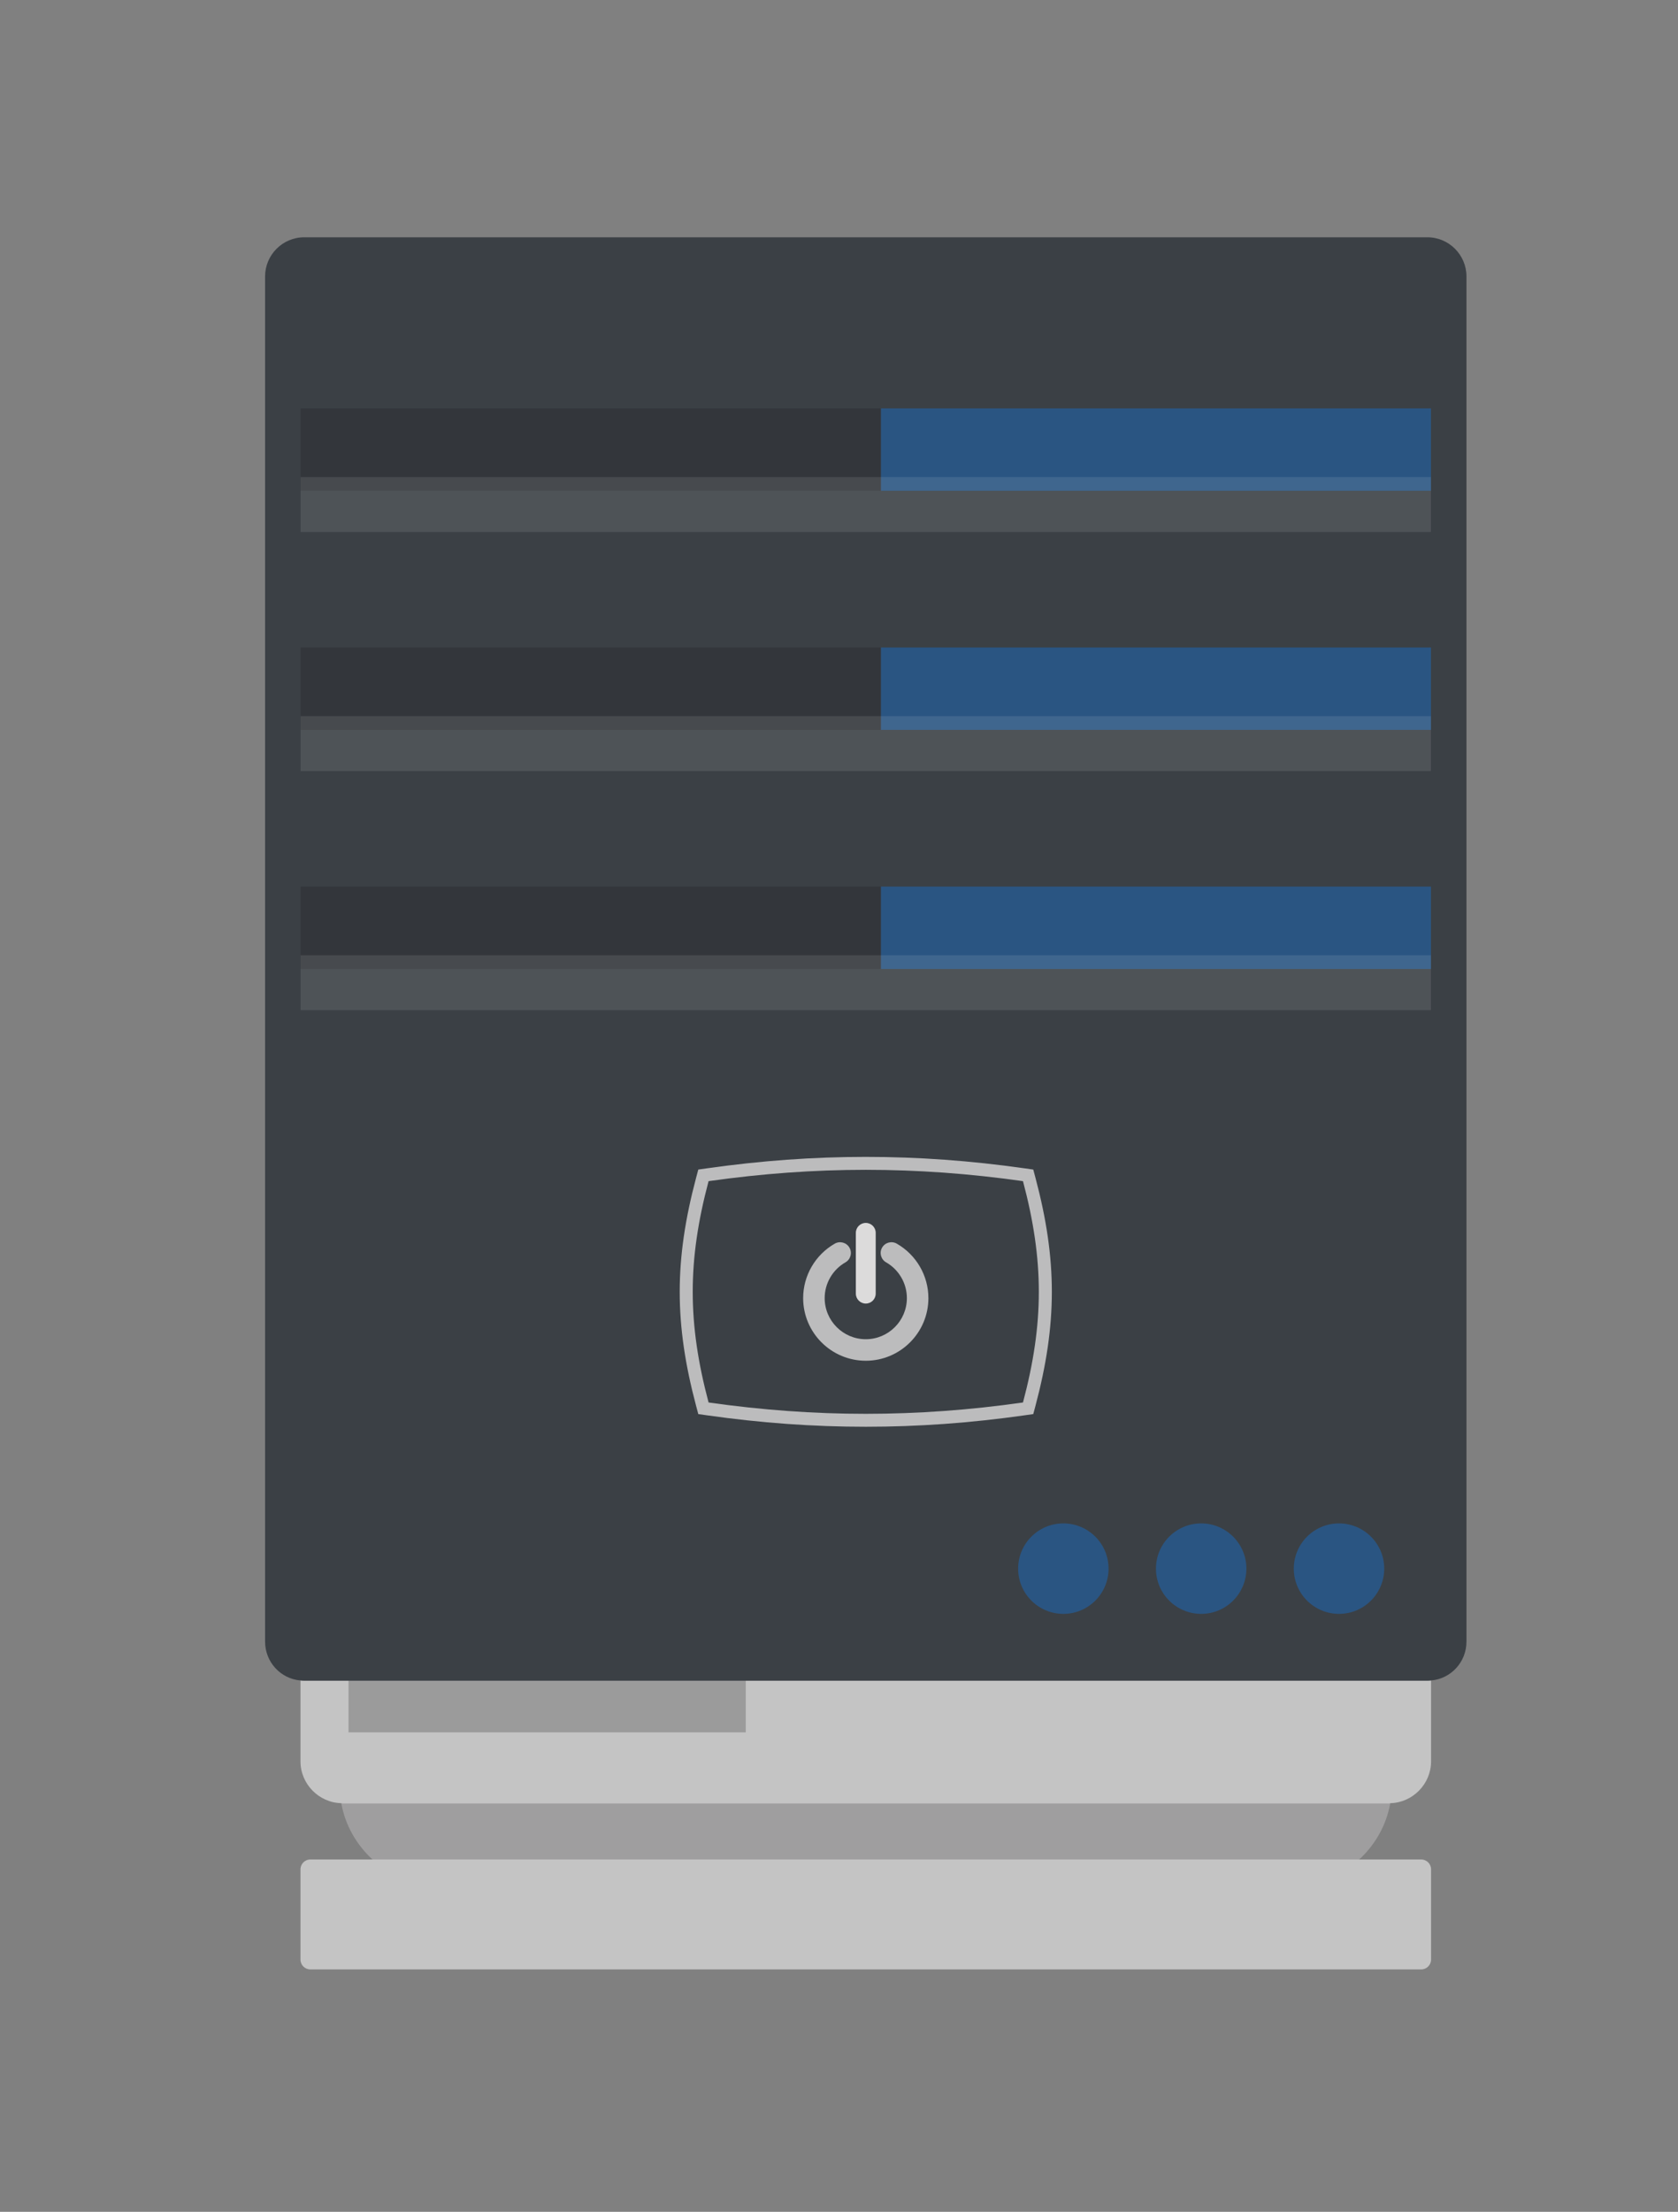 <?xml version="1.0" encoding="UTF-8" standalone="no"?>
<!-- Uploaded to: SVG Repo, www.svgrepo.com, Generator: SVG Repo Mixer Tools -->

<svg
   version="1.1"
   id="_x34_"
   viewBox="0 0 424.288 559"
   xml:space="preserve"
   sodipodi:docname="server-svgrepo-com.svg"
   width="424.288"
   height="559"
   inkscape:export-filename="server-svgrepo-com.png"
   inkscape:export-xdpi="37.5"
   inkscape:export-ydpi="37.5"
   inkscape:version="1.3 (0e150ed6c4, 2023-07-21)"
   xmlns:inkscape="http://www.inkscape.org/namespaces/inkscape"
   xmlns:sodipodi="http://sodipodi.sourceforge.net/DTD/sodipodi-0.dtd"
   xmlns="http://www.w3.org/2000/svg"
   xmlns:svg="http://www.w3.org/2000/svg"><rect x="0" y="0" width="424.288" height="559" fill="#808080" stroke="none"/><defs
   id="defs15" /><sodipodi:namedview
   id="namedview15"
   pagecolor="#ffffff"
   bordercolor="#000000"
   borderopacity="0.25"
   inkscape:showpageshadow="2"
   inkscape:pageopacity="0.0"
   inkscape:pagecheckerboard="0"
   inkscape:deskcolor="#d1d1d1"
   inkscape:zoom="1.1338568"
   inkscape:cx="98.336935"
   inkscape:cy="281.78162"
   inkscape:window-width="1920"
   inkscape:window-height="1017"
   inkscape:window-x="-8"
   inkscape:window-y="-8"
   inkscape:window-maximized="1"
   inkscape:current-layer="_x34_" />&#10;<g
   id="g15"
   inkscape:export-filename="server-svgrepo-com.png"
   inkscape:export-xdpi="37.5"
   inkscape:export-ydpi="37.5"
   transform="matrix(0.855,0,0,0.855,67.028,59.972)">&#10;	<path
   style="fill:#9f9e9f"
   d="m 333.337,457.194 c 0,1.963 -0.218,3.853 -0.582,5.67 -1.09,6.178 -4.143,11.702 -8.431,15.919 -0.218,0.217 -0.509,0.508 -0.8,0.726 -5.451,5.089 -12.72,8.287 -20.788,8.287 H 52.552 c -8.068,0 -15.337,-3.199 -20.788,-8.287 -4.725,-4.36 -8.069,-10.103 -9.231,-16.644 -0.363,-1.817 -0.582,-3.707 -0.582,-5.67 0,-5.523 1.527,-10.757 4.143,-15.264 1.308,-2.327 2.98,-4.434 4.87,-6.324 5.524,-5.524 13.156,-8.94 21.588,-8.94 h 250.185 c 16.863,0 30.6,13.738 30.6,30.527 z"
   id="path1" />&#10;	<path
   style="fill:#c4c4c4"
   d="m 344.822,482.417 v 26.675 c 0,1.599 -1.309,2.908 -2.908,2.908 H 13.374 c -1.599,0 -2.907,-1.309 -2.907,-2.908 v -26.675 c 0,-1.6 1.308,-2.909 2.907,-2.909 h 328.54 c 1.599,0.001 2.908,1.31 2.908,2.909 z"
   id="path2" />&#10;	<path
   style="fill:#c4c4c4"
   d="m 344.822,414.237 v 36.27 c 0,6.687 -5.452,12.212 -12.066,12.357 -0.146,0.073 -0.291,0.073 -0.436,0.073 H 22.969 c -0.146,0 -0.291,0 -0.436,-0.073 -6.614,-0.146 -12.066,-5.67 -12.066,-12.357 v -36.27 c 0,-6.832 5.669,-12.429 12.502,-12.429 H 332.32 c 6.832,0 12.502,5.597 12.502,12.429 z"
   id="path3" />&#10;	<rect
   x="24.677"
   y="412.319"
   style="fill:#9b9b9b"
   width="117.478"
   height="29.608"
   id="rect3" />&#10;	<path
   style="fill:#3b4045"
   d="M 355.288,11.558 V 415.11 c 0,6.033 -4.579,10.976 -10.466,11.484 -0.364,0.073 -0.727,0.073 -1.09,0.073 H 11.557 c -0.363,0 -0.727,0 -1.09,-0.073 C 4.579,426.086 0,421.143 0,415.11 V 11.558 C 0,5.233 5.16,0 11.557,0 h 332.175 c 6.396,0 11.556,5.233 11.556,11.558 z"
   id="path4" />&#10;	<g
   id="g6">&#10;		<g
   id="g5">&#10;			<rect
   x="10.501"
   y="50.572"
   style="fill:#33363b"
   width="171.637"
   height="24.355"
   id="rect4" />&#10;			<rect
   x="182.138"
   y="50.572"
   style="fill:#2a5582"
   width="162.65"
   height="24.355"
   id="rect5" />&#10;		</g>&#10;		<polygon
   style="opacity:0.1;fill:#fdfefe"
   points="182.138,87.105 344.788,87.105 344.788,70.868 182.138,70.868 10.501,70.868 10.501,87.105 "
   id="polygon5" />&#10;	</g>&#10;	<g
   id="g8">&#10;		<g
   id="g7">&#10;			<rect
   x="10.501"
   y="121.25"
   style="fill:#33363b"
   width="171.637"
   height="24.355"
   id="rect6" />&#10;			<rect
   x="182.138"
   y="121.25"
   style="fill:#2a5582"
   width="162.65"
   height="24.355"
   id="rect7" />&#10;		</g>&#10;		<polygon
   style="opacity:0.1;fill:#fdfefe"
   points="182.138,157.783 344.788,157.783 344.788,141.546 182.138,141.546 10.501,141.546 10.501,157.783 "
   id="polygon7" />&#10;	</g>&#10;	<g
   id="g10">&#10;		<g
   id="g9">&#10;			<rect
   x="10.501"
   y="191.928"
   style="fill:#33363b"
   width="171.637"
   height="24.355"
   id="rect8" />&#10;			<rect
   x="182.138"
   y="191.928"
   style="fill:#2a5582"
   width="162.65"
   height="24.355"
   id="rect9" />&#10;		</g>&#10;		<polygon
   style="opacity:0.1;fill:#fdfefe"
   points="182.138,228.461 344.788,228.461 344.788,212.224 182.138,212.224 10.501,212.224 10.501,228.461 "
   id="polygon9" />&#10;	</g>&#10;	<g
   style="opacity:0.8"
   id="g12">&#10;		<path
   style="fill:#dcdbdb"
   d="m 177.64,351.595 c -15.558,0 -30.94,-1.108 -47.024,-3.389 l -2.504,-0.356 -0.651,-2.444 c -6.456,-24.247 -6.456,-43.142 0,-67.391 l 0.651,-2.444 2.504,-0.356 c 16.084,-2.28 31.466,-3.389 47.024,-3.389 15.558,0 30.942,1.11 47.032,3.389 l 2.505,0.356 0.651,2.444 c 6.456,24.249 6.456,43.142 0,67.391 l -0.651,2.444 -2.504,0.356 c -16.091,2.281 -31.475,3.389 -47.033,3.389 z"
   id="path10" />&#10;		<path
   style="fill:#3b4045"
   d="m 224.136,344.422 c -31.52,4.47 -61.463,4.471 -92.982,0 -6.248,-23.461 -6.248,-41.964 0,-65.425 31.52,-4.469 61.462,-4.469 92.982,0 6.247,23.462 6.248,41.964 0,65.425 z"
   id="path11" />&#10;		<path
   style="fill:#dcdbdb"
   d="m 177.642,332.082 c -10.21,0 -18.516,-8.306 -18.516,-18.516 0,-6.635 3.583,-12.803 9.352,-16.096 1.525,-0.87 3.469,-0.34 4.341,1.186 0.871,1.526 0.34,3.469 -1.186,4.341 -3.79,2.163 -6.144,6.213 -6.144,10.57 0,6.701 5.452,12.153 12.153,12.153 6.704,0 12.158,-5.452 12.158,-12.153 0,-4.358 -2.356,-8.41 -6.149,-10.575 -1.526,-0.871 -2.057,-2.814 -1.185,-4.34 0.871,-1.526 2.815,-2.057 4.34,-1.185 5.772,3.295 9.357,9.464 9.357,16.1 0,10.208 -8.308,18.515 -18.521,18.515 z"
   id="path12" />&#10;	</g>&#10;	<path
   style="fill:#dcdbdb"
   d="m 177.645,315.18 c -1.619,0 -2.937,-1.317 -2.937,-2.937 v -17.967 c 0,-1.619 1.317,-2.937 2.937,-2.937 1.619,0 2.937,1.317 2.937,2.937 v 17.967 c -0.001,1.619 -1.318,2.937 -2.937,2.937 z"
   id="path13" />&#10;	<circle
   style="fill:#2a5582"
   cx="236.074"
   cy="393.535"
   r="13.372"
   id="circle13" />&#10;	<circle
   style="fill:#2a5582"
   cx="276.834"
   cy="393.535"
   r="13.372"
   id="circle14" />&#10;	<circle
   style="fill:#2a5582"
   cx="317.595"
   cy="393.535"
   r="13.371"
   id="circle15" />&#10;</g>&#10;</svg>
